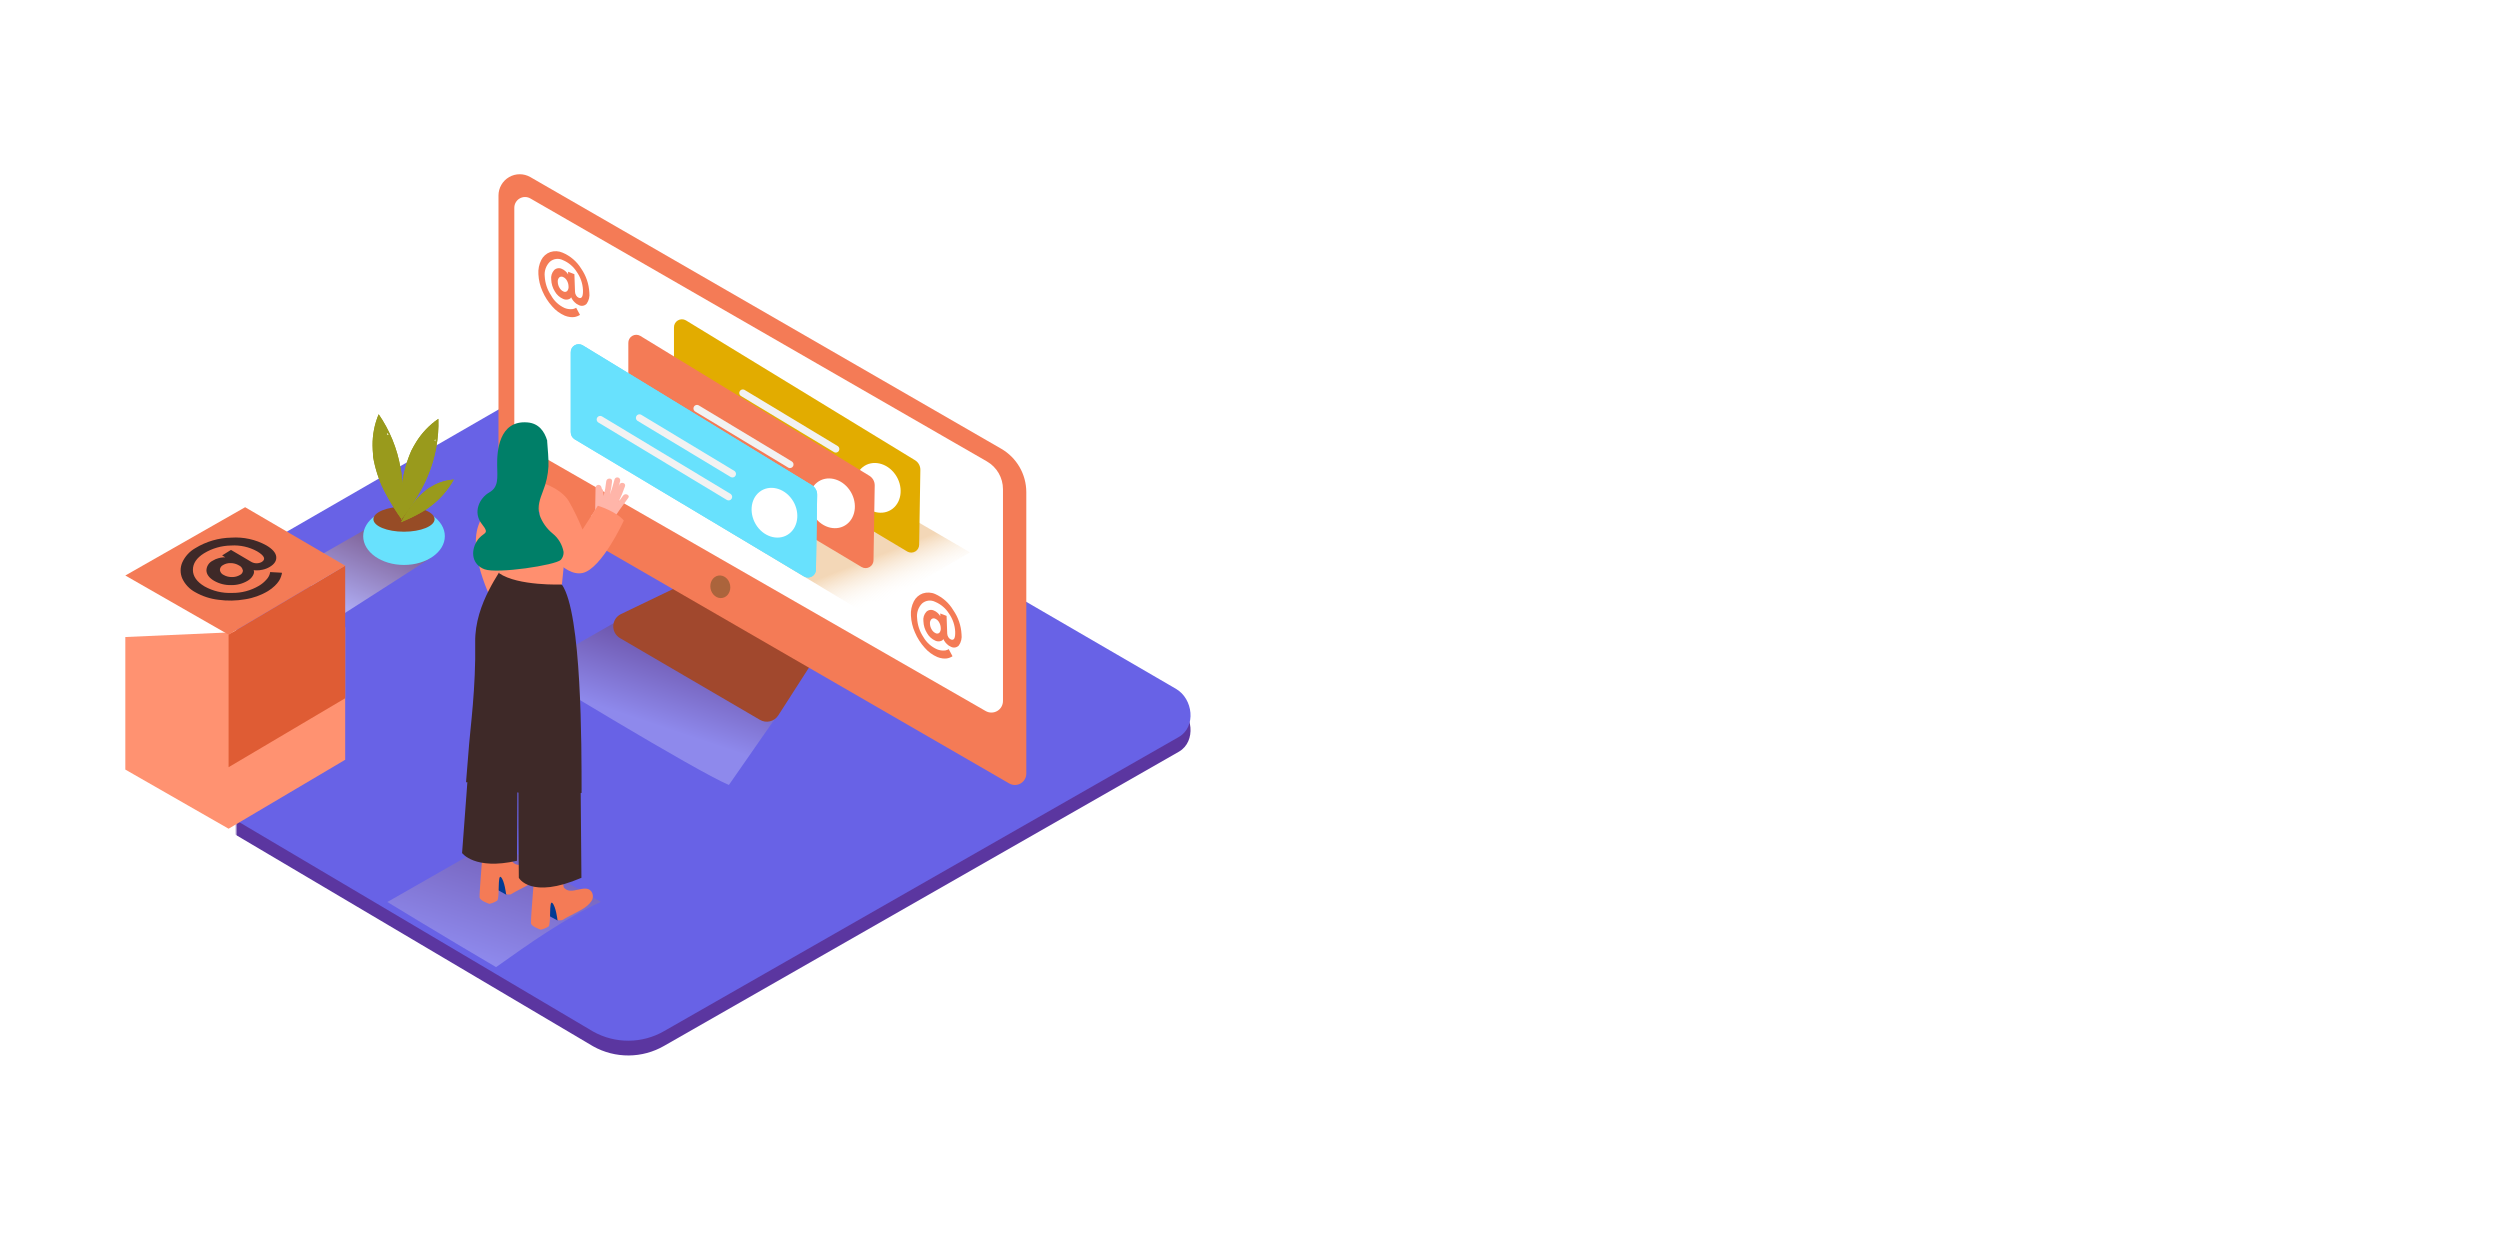 <svg width="1016" height="509" viewBox="0 0 1016 509" fill="none" xmlns="http://www.w3.org/2000/svg">
<mask id="mask0_506_2" style="mask-type:alpha" maskUnits="userSpaceOnUse" x="96" y="0" width="920" height="509">
<rect x="96" width="920" height="509" rx="23" fill="white"/>
</mask>
<g mask="url(#mask0_506_2)">
<path d="M241.018 425.203L21.313 295.211C14.318 291.273 8.323 284.822 15.138 280.589L235.625 153.367C238.93 151.315 243.952 149.968 247.321 151.931L477.916 285.938C484.91 290.003 486.166 301.329 479.197 305.433L269.971 424.998C261.035 430.187 250.026 430.265 241.018 425.203Z" fill="#5B36A0"/>
<path d="M241.018 419.203L21.313 289.211C14.318 285.273 8.323 278.822 15.138 274.589L235.625 147.367C238.93 145.315 243.952 143.968 247.321 145.931L477.916 279.938C484.91 284.003 486.166 295.329 479.197 299.433L269.971 418.998C261.035 424.187 250.026 424.265 241.018 419.203Z" fill="#6862E6"/>
<g style="mix-blend-mode:multiply" opacity="0.25">
<path d="M259.133 247.693L215.781 272.46C215.781 272.46 282.564 313.26 296.22 319.006L321.188 283.093" fill="url(#paint0_linear_506_2)"/>
</g>
<g style="mix-blend-mode:multiply" opacity="0.25">
<path d="M244.157 366.513L200.792 341.798L157.428 366.565C157.428 366.565 180.013 380.366 201.599 393.038C215.307 383.328 229.027 373.517 244.157 366.513Z" fill="url(#paint1_linear_506_2)"/>
</g>
<g style="mix-blend-mode:multiply" opacity="0.46">
<path d="M150.728 213.883L123.223 229.595C123.223 229.595 125.554 243.999 139.211 249.745L175.222 226.658" fill="url(#paint2_linear_506_2)"/>
</g>
<ellipse cx="164.192" cy="217.898" rx="16.59" ry="11.697" fill="#68E1FD"/>
<ellipse cx="164.179" cy="210.997" rx="12.427" ry="5.092" fill="#974C26"/>
<path fill-rule="evenodd" clip-rule="evenodd" d="M163.474 195.619C163.654 197.915 163.73 200.21 163.73 202.506C163.718 205.379 163.577 208.252 163.269 211.113C162.283 209.74 161.309 208.304 160.284 206.688C158.965 204.623 157.735 202.506 156.608 200.339C155.56 198.411 154.664 196.404 153.93 194.336C153.114 192.09 152.459 189.788 151.97 187.448C151.842 186.884 151.727 186.217 151.624 185.602V185.383V184.845C151.522 183.639 151.419 182.357 151.419 181.074C151.362 176.712 152.204 172.385 153.892 168.363C158.377 174.876 161.401 182.284 162.757 190.078C162.842 190.54 162.923 191.006 163 191.476C163 191.386 163.18 192.322 163.18 192.669L163.308 193.836C163.368 194.426 163.423 195.02 163.474 195.619ZM157.21 176.687C157.21 176.687 157.21 176.687 157.21 176.687H157.197C157.201 176.687 157.206 176.687 157.21 176.687ZM157.21 176.687C157.525 176.669 157.841 176.704 158.145 176.79C157.838 176.448 157.526 176.115 157.21 175.79C157.275 176.085 157.276 176.391 157.21 176.687Z" fill="#999A1C"/>
<path fill-rule="evenodd" clip-rule="evenodd" d="M171.494 198.338C170.405 200.428 169.278 202.34 167.997 204.276C166.446 206.7 164.73 209.035 163.026 211.305C162.911 209.625 162.911 207.88 162.911 205.969C162.911 203.52 163.013 201.083 163.244 198.646C163.402 196.456 163.732 194.281 164.23 192.143C164.753 189.809 165.443 187.516 166.293 185.281C166.523 184.691 166.767 184.114 167.01 183.537L167.01 183.537L167.074 183.331L167.33 182.857C167.907 181.741 168.522 180.638 169.188 179.573C171.502 175.868 174.554 172.68 178.155 170.21C178.416 178.124 176.96 186 173.889 193.297C173.71 193.716 173.527 194.144 173.339 194.58L172.839 195.683L172.314 196.747C172.049 197.278 171.776 197.808 171.494 198.338ZM176.887 178.239C176.801 178.529 176.652 178.796 176.452 179.022C176.702 179.154 176.93 179.322 177.131 179.522C177.062 179.112 176.981 178.684 176.887 178.239Z" fill="#999A1C"/>
<path fill-rule="evenodd" clip-rule="evenodd" d="M171.75 207.919C170.478 208.663 169.196 209.356 167.907 209.997C166.293 210.805 164.64 211.523 162.987 212.216C163.474 211.279 164.025 210.317 164.64 209.291C165.447 208.009 166.293 206.726 167.202 205.444C167.993 204.312 168.871 203.244 169.828 202.25C170.865 201.158 171.978 200.142 173.159 199.21L174.107 198.505L174.21 198.415L174.504 198.235C175.183 197.825 175.862 197.427 176.567 197.068C179.004 195.814 181.673 195.076 184.407 194.901C181.997 199.25 178.676 203.026 174.671 205.969L173.954 206.495L173.339 206.931L172.711 207.329L171.75 207.919ZM181.102 198.812C180.963 198.941 180.796 199.038 180.615 199.095V199.107C180.701 199.268 180.761 199.441 180.794 199.621C180.906 199.355 181.008 199.086 181.102 198.812Z" fill="#999A1C"/>
<path fill-rule="evenodd" clip-rule="evenodd" d="M163.474 195.619C163.654 197.915 163.73 200.21 163.73 202.506C163.718 205.379 163.577 208.252 163.269 211.113C162.283 209.74 161.309 208.304 160.284 206.688C158.965 204.623 157.735 202.506 156.608 200.339C155.56 198.411 154.664 196.404 153.93 194.336C153.114 192.09 152.459 189.788 151.97 187.448C151.842 186.884 151.727 186.217 151.624 185.602V185.383V184.845C151.522 183.639 151.419 182.357 151.419 181.074C151.362 176.712 152.204 172.385 153.892 168.363C158.377 174.876 161.401 182.284 162.757 190.078C162.842 190.54 162.923 191.006 163 191.476C163 191.386 163.18 192.322 163.18 192.669L163.308 193.836C163.368 194.426 163.423 195.02 163.474 195.619ZM157.21 176.687C157.21 176.687 157.21 176.687 157.21 176.687H157.197C157.201 176.687 157.206 176.687 157.21 176.687ZM157.21 176.687C157.525 176.669 157.841 176.704 158.145 176.79C157.838 176.448 157.526 176.115 157.21 175.79C157.275 176.085 157.276 176.391 157.21 176.687Z" fill="#999A1C"/>
<path fill-rule="evenodd" clip-rule="evenodd" d="M171.494 198.338C170.405 200.428 169.278 202.34 167.997 204.276C166.446 206.7 164.73 209.035 163.026 211.305C162.911 209.625 162.911 207.88 162.911 205.969C162.911 203.52 163.013 201.083 163.244 198.646C163.402 196.456 163.732 194.281 164.23 192.143C164.753 189.809 165.443 187.516 166.293 185.281C166.523 184.691 166.767 184.114 167.01 183.537L167.01 183.537L167.074 183.331L167.33 182.857C167.907 181.741 168.522 180.638 169.188 179.573C171.502 175.868 174.554 172.68 178.155 170.21C178.416 178.124 176.96 186 173.889 193.297C173.71 193.716 173.527 194.144 173.339 194.58L172.839 195.683L172.314 196.747C172.049 197.278 171.776 197.808 171.494 198.338ZM176.887 178.239C176.801 178.529 176.652 178.796 176.452 179.022C176.702 179.154 176.93 179.322 177.131 179.522C177.062 179.112 176.981 178.684 176.887 178.239Z" fill="#999A1C"/>
<path fill-rule="evenodd" clip-rule="evenodd" d="M171.75 207.919C170.478 208.663 169.196 209.356 167.907 209.997C166.293 210.805 164.64 211.523 162.987 212.216C163.474 211.279 164.025 210.317 164.64 209.291C165.447 208.009 166.293 206.726 167.202 205.444C167.993 204.312 168.871 203.244 169.828 202.25C170.865 201.158 171.978 200.142 173.159 199.21L174.107 198.505L174.21 198.415L174.504 198.235C175.183 197.825 175.862 197.427 176.567 197.068C179.004 195.814 181.673 195.076 184.407 194.901C181.997 199.25 178.676 203.026 174.671 205.969L173.954 206.495L173.339 206.931L172.711 207.329L171.75 207.919ZM181.102 198.812C180.963 198.941 180.796 199.038 180.615 199.095V199.107C180.701 199.268 180.761 199.441 180.794 199.621C180.906 199.355 181.008 199.086 181.102 198.812Z" fill="#999A1C"/>
<path d="M276.35 238.022L252.356 249.565C250.513 250.452 249.311 252.285 249.231 254.33C249.15 256.375 250.205 258.297 251.971 259.326L308.839 292.545C311.392 294.04 314.669 293.254 316.269 290.763L330.092 269.24" fill="#A1482D"/>
<path d="M406.854 182.344L215.525 71.962C212.853 70.424 209.566 70.428 206.898 71.973C204.23 73.517 202.587 76.368 202.586 79.453V194.285C202.586 196.851 203.953 199.222 206.173 200.505L410.146 318.39C411.578 319.221 413.345 319.222 414.778 318.394C416.211 317.565 417.093 316.033 417.09 314.375V200.018C417.084 192.717 413.18 185.976 406.854 182.344Z" fill="#F47B56"/>
<path d="M215.537 80.646L401.089 187.525C405.122 189.85 407.608 194.154 407.61 198.812V284.888C407.607 286.564 406.714 288.113 405.265 288.953C403.816 289.793 402.031 289.798 400.577 288.967L211.348 180.304C209.907 179.477 209.017 177.941 209.017 176.277V84.429C209.017 82.874 209.844 81.437 211.188 80.657C212.532 79.877 214.189 79.873 215.537 80.646Z" fill="white"/>
<ellipse cx="292.738" cy="238.465" rx="4.036" ry="4.617" transform="rotate(-10.9 292.738 238.465)" fill="#AB643C"/>
<path opacity="0.32" d="M265.41 197.427L351.639 249.296L394.235 224.503L318.126 180.151" fill="url(#paint3_linear_506_2)"/>
<path d="M371.97 187.102L278.746 130.193C277.73 129.604 276.474 129.615 275.468 130.22C274.461 130.825 273.862 131.93 273.903 133.104V165.529C273.896 166.722 274.513 167.832 275.53 168.453L368.742 224.157C369.739 224.724 370.962 224.717 371.952 224.138C372.942 223.559 373.549 222.496 373.546 221.348L374.033 191.117C374.106 189.507 373.321 187.979 371.97 187.102Z" fill="#E2AC00"/>
<path d="M349.667 203.789C353.01 208.47 358.89 209.779 362.785 206.726C366.679 203.674 367.128 197.402 363.784 192.733C360.44 188.064 354.56 186.743 350.666 189.796C346.771 192.848 346.323 199.107 349.667 203.789Z" fill="white"/>
<path d="M340.52 181.318L302.497 158.397C301.82 158.08 301.014 158.331 300.635 158.976C300.257 159.621 300.431 160.448 301.037 160.886L339.059 183.806C339.736 184.123 340.543 183.873 340.921 183.228C341.3 182.583 341.126 181.755 340.52 181.318V181.318Z" fill="#F2F2F2"/>
<path d="M338.957 190.629L286.548 159.039C285.885 158.807 285.152 159.084 284.808 159.697C284.464 160.31 284.609 161.081 285.151 161.527L337.496 193.131C338.173 193.448 338.98 193.197 339.358 192.552C339.737 191.907 339.563 191.08 338.957 190.642V190.629Z" fill="#F2F2F2"/>
<path d="M353.369 193.387L260.196 136.49C259.18 135.902 257.924 135.912 256.918 136.518C255.911 137.123 255.312 138.227 255.353 139.402V171.813C255.338 173.009 255.951 174.124 256.968 174.751L350.179 230.454C351.187 231.034 352.429 231.025 353.427 230.429C354.426 229.833 355.025 228.745 354.996 227.581L355.483 197.35C355.526 195.748 354.723 194.242 353.369 193.387V193.387Z" fill="#F47B56"/>
<path d="M331.065 210.074C334.409 214.755 340.289 216.064 344.184 213.011C348.078 209.958 348.526 203.686 345.183 199.018C341.839 194.349 335.959 193.028 332.065 196.08C328.17 199.133 327.722 205.392 331.065 210.074Z" fill="white"/>
<path d="M321.918 187.602L283.87 164.682C283.194 164.365 282.387 164.616 282.008 165.261C281.63 165.906 281.804 166.733 282.41 167.171L320.432 190.091C321.109 190.408 321.916 190.157 322.294 189.512C322.673 188.867 322.499 188.04 321.893 187.602H321.918Z" fill="#F2F2F2"/>
<path d="M320.343 196.978L267.946 165.336C267.27 165.019 266.463 165.27 266.084 165.915C265.706 166.56 265.88 167.387 266.486 167.825L318.895 199.415C319.572 199.732 320.378 199.482 320.757 198.837C321.136 198.192 320.962 197.364 320.355 196.927L320.343 196.978Z" fill="#F2F2F2"/>
<path d="M329.989 197.209L236.791 140.313C235.774 139.724 234.519 139.735 233.512 140.34C232.506 140.945 231.907 142.049 231.948 143.224V175.636C231.94 176.829 232.558 177.939 233.575 178.56L326.787 234.264C327.794 234.844 329.036 234.834 330.035 234.238C331.033 233.643 331.633 232.554 331.603 231.391L332.09 201.16C332.132 199.565 331.334 198.065 329.989 197.209V197.209Z" fill="#68E1FD"/>
<path d="M329.989 197.209L236.791 140.313C235.774 139.724 234.519 139.735 233.512 140.34C232.506 140.945 231.907 142.049 231.948 143.224V175.636C231.94 176.829 232.558 177.939 233.575 178.56L326.787 234.264C327.794 234.844 329.036 234.834 330.035 234.238C331.033 233.643 331.633 232.554 331.603 231.391L332.09 201.16C332.132 199.565 331.334 198.065 329.989 197.209V197.209Z" fill="#68E1FD"/>
<path d="M307.673 213.896C311.016 218.577 316.897 219.886 320.791 216.833C324.686 213.78 325.134 207.508 321.79 202.84C318.447 198.171 312.566 196.85 308.672 199.903C304.777 202.955 304.368 209.214 307.673 213.896Z" fill="white"/>
<path d="M298.526 191.425L260.491 168.504C259.814 168.187 259.007 168.438 258.629 169.083C258.25 169.728 258.424 170.555 259.03 170.993L297.053 193.913C297.729 194.23 298.536 193.98 298.915 193.335C299.293 192.69 299.119 191.862 298.513 191.425H298.526Z" fill="#F2F2F2"/>
<path d="M296.95 200.749L244.541 169.159C243.864 168.841 243.058 169.092 242.679 169.737C242.301 170.382 242.475 171.209 243.081 171.647L295.49 203.237C296.166 203.555 296.973 203.304 297.352 202.659C297.73 202.014 297.556 201.187 296.95 200.749V200.749Z" fill="#F2F2F2"/>
<path d="M207.672 194.028C201.649 199.218 197.094 205.902 194.464 213.409C189.826 226.235 201.42 247.192 201.42 247.192L219.458 232.891" fill="#FF8F6F"/>
<path d="M205.724 363.602L200.831 360.896L202.112 353.893C202.112 353.893 209.401 354.585 210.042 357.176" fill="#003B94"/>
<path d="M207.518 363.499C208.62 362.82 209.773 362.217 210.913 361.614C213.744 360.062 217.831 358.459 219.573 355.547C220.304 354.342 220.212 352.809 219.342 351.699C216.78 348.596 211.169 353.7 208.299 350.263C207.736 349.583 207.467 338.796 207.467 338.796L196.552 341.746C196.552 341.746 194.707 363.422 194.912 364.756C195.117 366.09 198.871 367.322 198.871 367.322C199.988 367.084 201.055 366.65 202.022 366.039C203.162 365.205 202.125 355.034 203.585 356.458C205.045 357.882 205.686 363.448 205.686 363.448C206.292 363.54 206.907 363.557 207.518 363.499Z" fill="#F47B56"/>
<path d="M226.568 374.081L221.674 371.413L222.955 364.41C222.955 364.41 230.244 365.103 230.885 367.694" fill="#003B94"/>
<path d="M228.412 373.978C229.514 373.299 230.667 372.696 231.807 372.093C234.638 370.541 238.725 368.938 240.467 366.026C241.198 364.821 241.106 363.288 240.237 362.178C237.674 359.074 232.063 364.179 229.194 360.742C228.63 360.062 228.361 349.275 228.361 349.275L217.446 352.225C217.446 352.225 215.589 373.978 215.794 375.261C215.999 376.544 219.752 377.826 219.752 377.826C220.87 377.588 221.937 377.154 222.904 376.544C224.044 375.71 223.006 365.539 224.467 366.962C225.927 368.386 226.568 373.953 226.568 373.953C227.179 374.037 227.799 374.046 228.412 373.978Z" fill="#F47B56"/>
<path d="M191.005 303.614L187.789 346.672C187.789 346.672 192.914 353.752 210.093 349.814V349.814L210.259 320.789" fill="#3E2928"/>
<path d="M210.849 312.144C210.477 315.851 210.849 356.74 210.849 356.74C210.849 356.74 215.601 365.641 236.291 356.74L235.996 321.994" fill="#3E2928"/>
<path d="M189.403 317.838C190.813 318.813 191.299 313.798 192.773 314.658C198.132 317.775 203.821 320.287 209.734 322.148H209.862C210.147 322.01 210.475 321.993 210.773 322.102C211.07 322.21 211.31 322.436 211.438 322.725C215.091 323.816 218.809 324.673 222.571 325.29C227.4 326.06 231.397 322.482 236.355 322.238C236.355 303.23 236.445 249.129 228.361 237.586L204.443 229.531C204.328 231.506 192.837 244.845 193.118 261.109C193.439 279.437 191.056 296.727 190.646 302.46C190.582 303.435 189.455 316.8 189.403 317.838Z" fill="#3E2928"/>
<path d="M230.565 215.73L228.361 237.534C228.361 237.534 210.516 238.253 202.829 232.943V214.447" fill="#FF8F6F"/>
<path d="M253.252 201.378L251.433 203.866C252.403 201.842 253.259 199.765 253.995 197.645C254.508 196.196 252.189 195.619 251.677 197.068L251.408 197.812C251.63 197.042 251.839 196.269 252.035 195.49C252.195 194.849 251.805 194.2 251.164 194.041C250.524 193.882 249.876 194.272 249.717 194.913C249.214 196.926 248.611 198.912 247.91 200.865C248.302 199.131 248.584 197.375 248.756 195.606C248.91 194.08 246.514 194.144 246.373 195.606C246.174 197.62 245.814 199.614 245.297 201.57C245.297 200.886 245.233 200.202 245.105 199.518C245.069 199.173 244.887 198.86 244.605 198.659C244.541 198.389 244.464 198.133 244.375 197.863C244.187 197.309 243.629 196.97 243.052 197.059C242.474 197.147 242.044 197.638 242.03 198.222L241.876 207.201C241.443 208.132 240.877 208.996 240.198 209.766C241.351 210.564 242.463 211.42 243.529 212.331C244.48 213.136 245.387 213.993 246.245 214.896C247.014 213.939 247.752 212.964 248.461 211.972C248.549 211.897 248.627 211.811 248.692 211.715C250.827 208.552 253.03 205.439 255.302 202.378C256.25 201.326 254.162 200.159 253.252 201.378Z" fill="#FFB5A9"/>
<path d="M219.24 195.85C219.24 195.85 227.669 198.12 231.09 203.545C233.232 207.3 235.119 211.196 236.739 215.204L242.965 205.52C242.965 205.52 250.524 207.842 253.521 211.562C253.521 211.562 244.554 231.185 236.739 232.866C228.925 234.546 220.623 221.348 220.623 221.348C220.623 221.348 218.907 226.863 219.24 220.976" fill="#FF8F6F"/>
<path d="M224.595 216.82C222.144 214.824 220.295 212.187 219.253 209.202C218.24 205.751 219.509 202.724 220.687 199.518C221.963 196.34 222.708 192.973 222.891 189.552C222.993 186.192 222.609 182.831 222.378 179.484C222.345 179.34 222.345 179.191 222.378 179.047C221.251 175.264 218.945 172.057 214.397 171.672C202.624 170.672 201.958 183.729 202.048 189.039C202.137 194.349 202.701 197.94 198.794 200.159C194.886 202.378 192.068 208.201 195.796 212.908C199.524 217.616 196.18 215.897 193.695 220.078C191.21 224.259 191.85 229.48 196.949 231.365C202.048 233.251 225.748 229.711 227.925 227.517C228.698 226.634 229.098 225.484 229.04 224.311C228.508 221.359 226.93 218.699 224.595 216.82V216.82Z" fill="#007F68"/>
<path fill-rule="evenodd" clip-rule="evenodd" d="M239.506 118.88C239.325 115.384 238.171 112.008 236.176 109.132C234.4 106.259 231.777 104.009 228.668 102.694C227.076 101.983 225.277 101.891 223.621 102.437C222.041 102.997 220.738 104.146 219.983 105.644C219.073 107.429 218.666 109.429 218.804 111.428C218.915 113.807 219.471 116.143 220.444 118.316C221.415 120.591 222.758 122.689 224.415 124.524C225.814 126.155 227.567 127.445 229.54 128.295C230.234 128.572 230.962 128.757 231.705 128.846C232.27 128.922 232.843 128.922 233.408 128.846C233.85 128.785 234.281 128.664 234.69 128.487C234.949 128.385 235.202 128.265 235.445 128.128L235.702 127.948L234.152 125.062L233.639 125.345C233.119 125.585 232.546 125.691 231.974 125.652C231.095 125.662 230.223 125.491 229.412 125.152C227.08 124.082 225.16 122.281 223.941 120.022C222.411 117.734 221.525 115.075 221.379 112.326C221.133 110.14 221.891 107.96 223.442 106.4C224.911 105.101 227.023 104.831 228.771 105.721C231.124 106.7 233.11 108.396 234.446 110.569C235.933 112.705 236.79 115.216 236.919 117.816C237.013 120.441 236.44 121.51 235.202 121.022C234.761 120.831 234.392 120.503 234.152 120.086C233.868 119.654 233.708 119.153 233.69 118.637L233.434 111.428L230.872 110.428V111.569L230.641 111.159C230.378 110.783 230.068 110.443 229.719 110.146C229.309 109.774 228.836 109.478 228.323 109.273C227.286 108.763 226.041 108.958 225.21 109.761C224.265 110.805 223.829 112.213 224.018 113.609C224.072 115.333 224.585 117.011 225.504 118.47C226.267 119.812 227.445 120.87 228.861 121.484C229.454 121.753 230.116 121.834 230.757 121.715C231.14 121.658 231.502 121.504 231.807 121.266C231.927 121.134 232.031 120.987 232.115 120.83L232.422 121.433C232.718 121.951 233.089 122.422 233.524 122.831C234.008 123.333 234.593 123.727 235.24 123.985C236.301 124.55 237.609 124.323 238.418 123.433C239.341 122.107 239.73 120.481 239.506 118.88ZM231.051 116.353C231.136 117.031 230.946 117.714 230.526 118.252C230.133 118.642 229.533 118.735 229.04 118.483C228.354 118.185 227.782 117.672 227.413 117.02C226.964 116.304 226.712 115.481 226.683 114.635C226.593 113.962 226.799 113.284 227.246 112.775C227.678 112.385 228.306 112.303 228.822 112.57C229.48 112.856 230.025 113.352 230.372 113.981C230.797 114.701 231.031 115.517 231.051 116.353Z" fill="#F47B56"/>
<path fill-rule="evenodd" clip-rule="evenodd" d="M390.764 257.761C390.586 254.264 389.432 250.887 387.433 248.013C385.721 245.108 383.152 242.805 380.079 241.421C378.482 240.715 376.68 240.623 375.019 241.164C373.44 241.732 372.138 242.884 371.381 244.383C370.471 246.164 370.063 248.16 370.202 250.155C370.312 252.534 370.869 254.87 371.842 257.043C372.813 259.322 374.155 261.424 375.813 263.263C377.214 264.89 378.966 266.176 380.938 267.022C381.628 267.303 382.351 267.492 383.09 267.586C383.66 267.661 384.237 267.661 384.807 267.586C385.246 267.517 385.676 267.397 386.088 267.227C386.348 267.124 386.6 267.004 386.844 266.868L387.1 266.688L385.55 263.802L385.037 264.084C384.515 264.32 383.944 264.426 383.372 264.392C382.492 264.392 381.622 264.217 380.81 263.879C378.482 262.861 376.542 261.121 375.275 258.915C373.743 256.629 372.857 253.97 372.713 251.22C372.441 249.029 373.182 246.833 374.725 245.256C376.198 243.964 378.308 243.7 380.054 244.589C382.4 245.568 384.38 247.259 385.716 249.424C387.202 251.565 388.059 254.08 388.189 256.684C388.266 259.313 387.74 260.378 386.459 259.89C386.018 259.699 385.65 259.371 385.409 258.954C385.129 258.52 384.97 258.02 384.948 257.505L384.691 250.296L382.129 249.309V250.45L381.886 250.04C381.622 249.661 381.312 249.316 380.963 249.014C380.554 248.641 380.081 248.346 379.567 248.142C378.534 247.633 377.294 247.828 376.467 248.629C375.515 249.669 375.078 251.08 375.275 252.477C375.329 254.207 375.847 255.89 376.774 257.351C377.535 258.698 378.713 259.761 380.131 260.378C380.72 260.647 381.379 260.723 382.014 260.596C382.398 260.542 382.76 260.387 383.064 260.147C383.182 260.013 383.285 259.867 383.372 259.711L383.679 260.313C383.978 260.83 384.349 261.301 384.781 261.712C385.268 262.211 385.852 262.604 386.498 262.866C387.559 263.426 388.864 263.2 389.675 262.314C390.598 260.988 390.987 259.362 390.764 257.761ZM382.321 255.234C382.402 255.914 382.208 256.597 381.783 257.133C381.387 257.519 380.788 257.607 380.297 257.351C379.61 257.048 379.039 256.531 378.67 255.876C378.221 255.163 377.969 254.345 377.94 253.503C377.851 252.828 378.061 252.148 378.517 251.643C378.951 251.257 379.578 251.181 380.092 251.451C380.748 251.736 381.289 252.233 381.63 252.862C382.061 253.58 382.299 254.397 382.321 255.234Z" fill="#F47B56"/>
<g style="mix-blend-mode:multiply" opacity="0.25">
<path d="M132.139 302.704L88.774 278.001L45.423 302.755C45.423 302.755 69.545 317.839 91.132 330.511C104.839 320.814 117.022 309.72 132.139 302.704Z" fill="url(#paint4_linear_506_2)"/>
</g>
</g>
<g filter="url(#filter0_d_506_2)">
<path fill-rule="evenodd" clip-rule="evenodd" d="M50.931 233.886V287.755L92.899 311.791L140.286 283.766V229.897" fill="#FF9271"/>
</g>
<path d="M92.899 257.922V311.791L140.286 283.766V229.897L92.899 257.922V257.922Z" fill="#DF5C34"/>
<path d="M50.931 233.886L99.624 206.13L140.286 229.897L92.899 257.922L50.931 233.886V233.886Z" fill="#F47B56"/>
<path fill-rule="evenodd" clip-rule="evenodd" d="M108.22 221.624C103.879 219.247 98.95 218.161 94.013 218.494C88.834 218.586 83.773 220.065 79.358 222.778C77.042 224.097 75.2 226.112 74.092 228.537C73.169 230.637 73.169 233.029 74.092 235.13C75.21 237.512 77.072 239.466 79.396 240.696C82.276 242.324 85.451 243.362 88.735 243.749C92.349 244.249 96.018 244.184 99.612 243.557C102.909 243.055 106.077 241.913 108.938 240.196C109.931 239.589 110.854 238.875 111.692 238.067C112.328 237.464 112.895 236.793 113.383 236.066C113.721 235.527 113.997 234.95 114.203 234.347C114.346 233.972 114.462 233.586 114.549 233.193C114.557 233.048 114.557 232.902 114.549 232.757L109.796 232.488L109.617 233.296C109.359 234.11 108.921 234.855 108.336 235.476C107.461 236.492 106.427 237.358 105.274 238.041C101.942 240.017 98.129 241.029 94.257 240.966C90.368 241.13 86.51 240.211 83.111 238.311C79.998 236.477 78.397 234.193 78.397 231.628C78.371 229.012 79.87 226.759 82.894 224.869C86.216 222.843 90.021 221.749 93.911 221.701C97.581 221.459 101.244 222.274 104.467 224.048C107.499 225.844 108.131 227.293 106.363 228.396C105.067 229.094 103.508 229.094 102.212 228.396L93.872 223.484L90.272 225.728L91.554 226.498H90.849C90.159 226.536 89.476 226.652 88.812 226.844C87.98 227.06 87.185 227.402 86.455 227.857C84.903 228.594 83.909 230.153 83.893 231.872C83.97 233.462 84.994 234.848 86.993 236.028C89.106 237.242 91.513 237.85 93.949 237.785C96.304 237.831 98.624 237.218 100.649 236.015C101.518 235.522 102.243 234.81 102.75 233.95C103.055 233.487 103.232 232.951 103.263 232.398C103.234 232.164 103.174 231.935 103.083 231.718L104.057 231.795C104.949 231.821 105.84 231.731 106.709 231.526C107.766 231.312 108.776 230.913 109.694 230.346C111.628 229.178 112.448 227.793 112.256 226.203C112.064 224.612 110.706 223.086 108.22 221.624ZM97.075 229.756C97.906 230.117 98.506 230.866 98.676 231.757H98.728C98.741 232.576 98.268 233.326 97.523 233.668C96.539 234.249 95.412 234.543 94.269 234.514C93.081 234.542 91.907 234.245 90.875 233.655C90.053 233.295 89.48 232.531 89.363 231.641C89.382 230.787 89.877 230.015 90.644 229.64C91.579 229.08 92.656 228.804 93.744 228.845C94.916 228.847 96.065 229.161 97.075 229.756Z" fill="#3E2928"/>
<defs>
<filter id="filter0_d_506_2" x="0.93" y="204.897" width="189.355" height="181.895" filterUnits="userSpaceOnUse" color-interpolation-filters="sRGB">
<feFlood flood-opacity="0" result="BackgroundImageFix"/>
<feColorMatrix in="SourceAlpha" type="matrix" values="0 0 0 0 0 0 0 0 0 0 0 0 0 0 0 0 0 0 127 0" result="hardAlpha"/>
<feOffset dy="25"/>
<feGaussianBlur stdDeviation="25"/>
<feColorMatrix type="matrix" values="0 0 0 0 0.209 0 0 0 0 0.069 0 0 0 0 0.478 0 0 0 0.497 0"/>
<feBlend mode="normal" in2="BackgroundImageFix" result="effect1_dropShadow_506_2"/>
<feBlend mode="normal" in="SourceGraphic" in2="effect1_dropShadow_506_2" result="shape"/>
</filter>
<linearGradient id="paint0_linear_506_2" x1="258.715" y1="255.543" x2="247.685" y2="288.24" gradientUnits="userSpaceOnUse">
<stop stop-color="#78B46A"/>
<stop offset="0.03" stop-color="#7F3500"/>
<stop offset="1" stop-color="white"/>
</linearGradient>
<linearGradient id="paint1_linear_506_2" x1="186.536" y1="322.477" x2="167.981" y2="380.838" gradientUnits="userSpaceOnUse">
<stop stop-color="#78B46A"/>
<stop offset="0.03" stop-color="#7F3500"/>
<stop offset="1" stop-color="white"/>
</linearGradient>
<linearGradient id="paint2_linear_506_2" x1="140.7" y1="200.002" x2="123.536" y2="239.625" gradientUnits="userSpaceOnUse">
<stop stop-color="#78B46A"/>
<stop offset="0.03" stop-color="#7F3500"/>
<stop offset="1" stop-color="white"/>
</linearGradient>
<linearGradient id="paint3_linear_506_2" x1="381.656" y1="235.452" x2="374.951" y2="218.459" gradientUnits="userSpaceOnUse">
<stop stop-color="white" stop-opacity="0.01"/>
<stop offset="0.99" stop-color="#DC841E"/>
</linearGradient>
<linearGradient id="paint4_linear_506_2" x1="75.555" y1="258.35" x2="56.033" y2="316.801" gradientUnits="userSpaceOnUse">
<stop stop-color="#78B46A"/>
<stop offset="0.03" stop-color="#7F3500"/>
<stop offset="1" stop-color="white"/>
</linearGradient>
</defs>
</svg>
